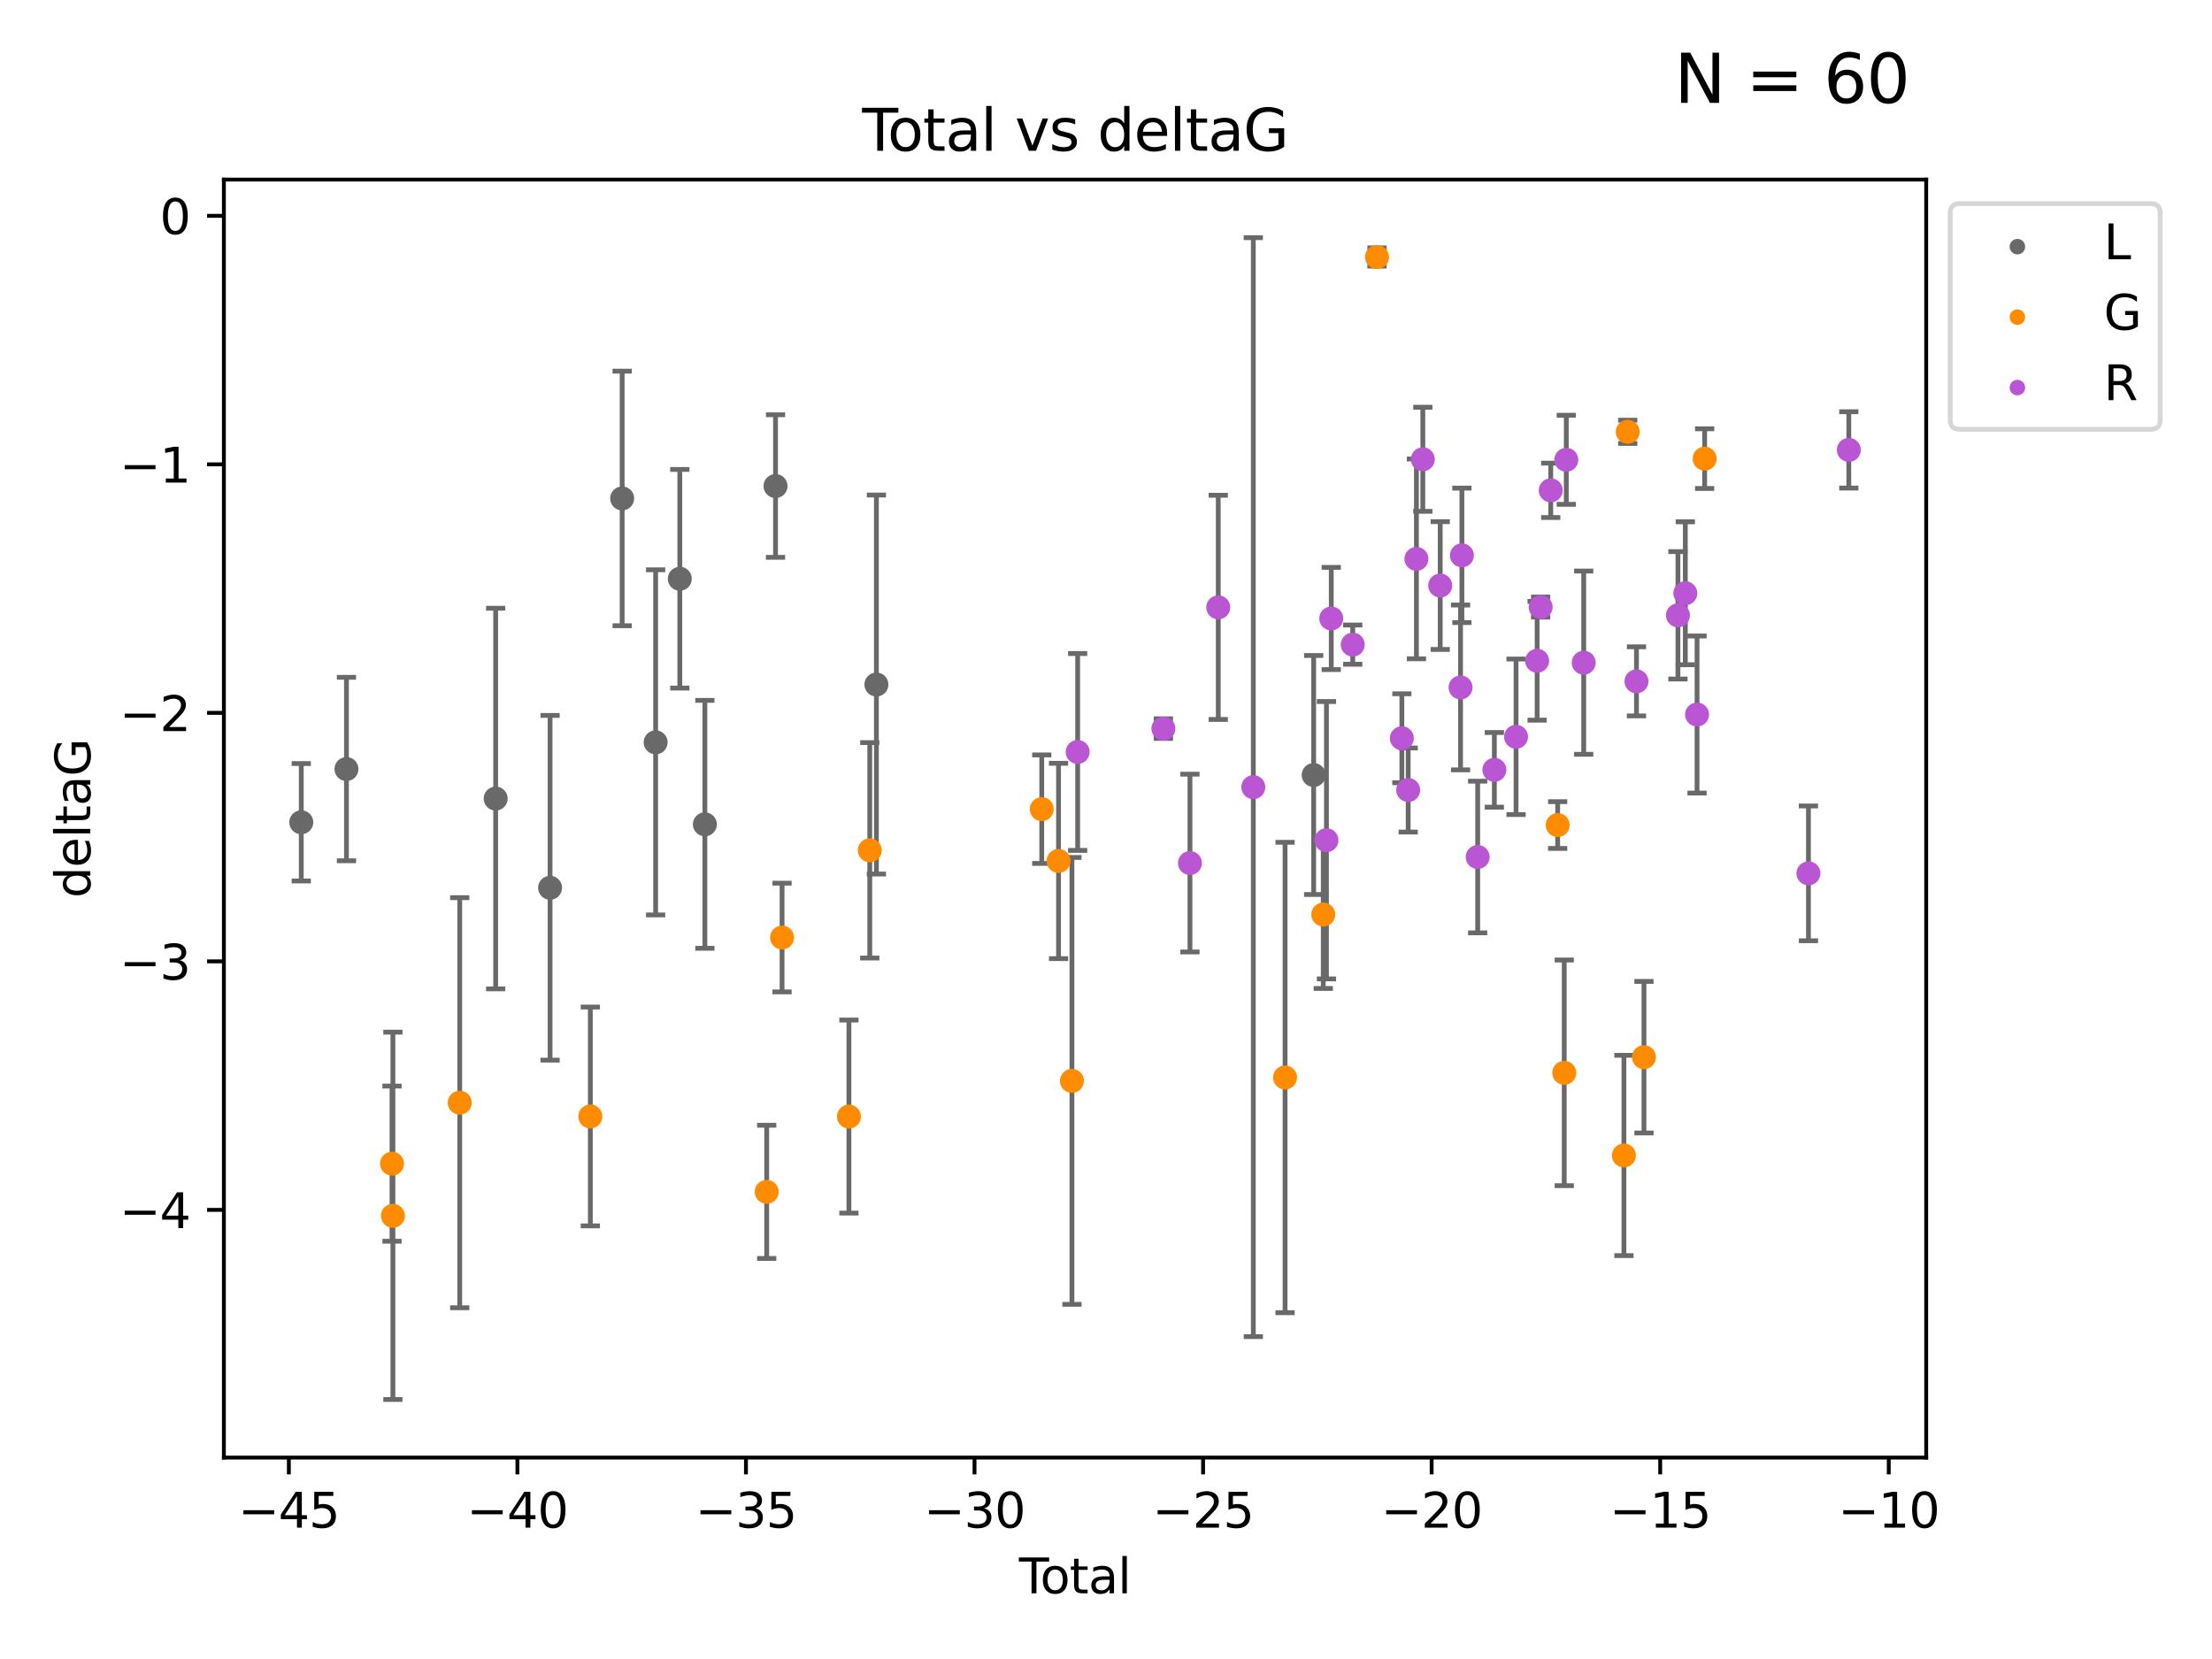 <?xml version="1.0" encoding="utf-8" standalone="no"?>
<!DOCTYPE svg PUBLIC "-//W3C//DTD SVG 1.1//EN"
  "http://www.w3.org/Graphics/SVG/1.1/DTD/svg11.dtd">
<svg xmlns:xlink="http://www.w3.org/1999/xlink" width="460.8pt" height="345.6pt" viewBox="0 0 460.8 345.6" xmlns="http://www.w3.org/2000/svg" version="1.1">
 <defs>
  <style type="text/css">*{stroke-linejoin: round; stroke-linecap: butt}</style>
 </defs>
 <g id="figure_1">
  <g id="patch_1">
   <path d="M 0 345.6 
L 460.8 345.6 
L 460.8 0 
L 0 0 
z
" style="fill: #ffffff"/>
  </g>
  <g id="axes_1">
   <g id="patch_2">
    <path d="M 46.64 303.64 
L 401.26 303.64 
L 401.26 37.411 
L 46.64 37.411 
z
" style="fill: #ffffff"/>
   </g>
   <g id="PathCollection_1">
    <defs>
     <path id="me8556e4051" d="M 0 1.118 
C 0.297 1.118 0.581 1 0.791 0.791 
C 1 0.581 1.118 0.297 1.118 0 
C 1.118 -0.297 1 -0.581 0.791 -0.791 
C 0.581 -1 0.297 -1.118 0 -1.118 
C -0.297 -1.118 -0.581 -1 -0.791 -0.791 
C -1 -0.581 -1.118 -0.297 -1.118 0 
C -1.118 0.297 -1 0.581 -0.791 0.791 
C -0.581 1 -0.297 1.118 0 1.118 
z
" style="stroke: #696969"/>
    </defs>
    <g clip-path="url(#pc52aadde20)">
     <use xlink:href="#me8556e4051" x="62.759" y="171.295" style="fill: #696969; stroke: #696969"/>
     <use xlink:href="#me8556e4051" x="72.174" y="160.206" style="fill: #696969; stroke: #696969"/>
     <use xlink:href="#me8556e4051" x="103.257" y="166.355" style="fill: #696969; stroke: #696969"/>
     <use xlink:href="#me8556e4051" x="114.592" y="184.942" style="fill: #696969; stroke: #696969"/>
     <use xlink:href="#me8556e4051" x="129.606" y="103.833" style="fill: #696969; stroke: #696969"/>
     <use xlink:href="#me8556e4051" x="136.582" y="154.643" style="fill: #696969; stroke: #696969"/>
     <use xlink:href="#me8556e4051" x="141.617" y="120.568" style="fill: #696969; stroke: #696969"/>
     <use xlink:href="#me8556e4051" x="146.838" y="171.721" style="fill: #696969; stroke: #696969"/>
     <use xlink:href="#me8556e4051" x="161.557" y="101.253" style="fill: #696969; stroke: #696969"/>
     <use xlink:href="#me8556e4051" x="182.57" y="142.601" style="fill: #696969; stroke: #696969"/>
     <use xlink:href="#me8556e4051" x="273.663" y="161.448" style="fill: #696969; stroke: #696969"/>
    </g>
   </g>
   <g id="PathCollection_2">
    <defs>
     <path id="m4eaf5a1615" d="M 0 1.118 
C 0.297 1.118 0.581 1 0.791 0.791 
C 1 0.581 1.118 0.297 1.118 0 
C 1.118 -0.297 1 -0.581 0.791 -0.791 
C 0.581 -1 0.297 -1.118 0 -1.118 
C -0.297 -1.118 -0.581 -1 -0.791 -0.791 
C -1 -0.581 -1.118 -0.297 -1.118 0 
C -1.118 0.297 -1 0.581 -0.791 0.791 
C -0.581 1 -0.297 1.118 0 1.118 
z
" style="stroke: #ff8c00"/>
    </defs>
    <g clip-path="url(#pc52aadde20)">
     <use xlink:href="#m4eaf5a1615" x="81.661" y="242.408" style="fill: #ff8c00; stroke: #ff8c00"/>
     <use xlink:href="#m4eaf5a1615" x="81.848" y="253.277" style="fill: #ff8c00; stroke: #ff8c00"/>
     <use xlink:href="#m4eaf5a1615" x="95.772" y="229.715" style="fill: #ff8c00; stroke: #ff8c00"/>
     <use xlink:href="#m4eaf5a1615" x="122.976" y="232.582" style="fill: #ff8c00; stroke: #ff8c00"/>
     <use xlink:href="#m4eaf5a1615" x="159.717" y="248.286" style="fill: #ff8c00; stroke: #ff8c00"/>
     <use xlink:href="#m4eaf5a1615" x="162.917" y="195.305" style="fill: #ff8c00; stroke: #ff8c00"/>
     <use xlink:href="#m4eaf5a1615" x="176.848" y="232.601" style="fill: #ff8c00; stroke: #ff8c00"/>
     <use xlink:href="#m4eaf5a1615" x="181.189" y="177.138" style="fill: #ff8c00; stroke: #ff8c00"/>
     <use xlink:href="#m4eaf5a1615" x="217.018" y="168.563" style="fill: #ff8c00; stroke: #ff8c00"/>
     <use xlink:href="#m4eaf5a1615" x="220.513" y="179.353" style="fill: #ff8c00; stroke: #ff8c00"/>
     <use xlink:href="#m4eaf5a1615" x="223.302" y="225.172" style="fill: #ff8c00; stroke: #ff8c00"/>
     <use xlink:href="#m4eaf5a1615" x="267.702" y="224.464" style="fill: #ff8c00; stroke: #ff8c00"/>
     <use xlink:href="#m4eaf5a1615" x="275.663" y="190.515" style="fill: #ff8c00; stroke: #ff8c00"/>
     <use xlink:href="#m4eaf5a1615" x="286.854" y="53.537" style="fill: #ff8c00; stroke: #ff8c00"/>
     <use xlink:href="#m4eaf5a1615" x="324.491" y="171.874" style="fill: #ff8c00; stroke: #ff8c00"/>
     <use xlink:href="#m4eaf5a1615" x="325.859" y="223.491" style="fill: #ff8c00; stroke: #ff8c00"/>
     <use xlink:href="#m4eaf5a1615" x="338.292" y="240.702" style="fill: #ff8c00; stroke: #ff8c00"/>
     <use xlink:href="#m4eaf5a1615" x="339.084" y="89.954" style="fill: #ff8c00; stroke: #ff8c00"/>
     <use xlink:href="#m4eaf5a1615" x="342.469" y="220.235" style="fill: #ff8c00; stroke: #ff8c00"/>
     <use xlink:href="#m4eaf5a1615" x="355.109" y="95.543" style="fill: #ff8c00; stroke: #ff8c00"/>
    </g>
   </g>
   <g id="PathCollection_3">
    <defs>
     <path id="m6c93ecf553" d="M 0 1.118 
C 0.297 1.118 0.581 1 0.791 0.791 
C 1 0.581 1.118 0.297 1.118 0 
C 1.118 -0.297 1 -0.581 0.791 -0.791 
C 0.581 -1 0.297 -1.118 0 -1.118 
C -0.297 -1.118 -0.581 -1 -0.791 -0.791 
C -1 -0.581 -1.118 -0.297 -1.118 0 
C -1.118 0.297 -1 0.581 -0.791 0.791 
C -0.581 1 -0.297 1.118 0 1.118 
z
" style="stroke: #ba55d3"/>
    </defs>
    <g clip-path="url(#pc52aadde20)">
     <use xlink:href="#m6c93ecf553" x="224.495" y="156.647" style="fill: #ba55d3; stroke: #ba55d3"/>
     <use xlink:href="#m6c93ecf553" x="242.355" y="151.776" style="fill: #ba55d3; stroke: #ba55d3"/>
     <use xlink:href="#m6c93ecf553" x="247.887" y="179.791" style="fill: #ba55d3; stroke: #ba55d3"/>
     <use xlink:href="#m6c93ecf553" x="253.784" y="126.523" style="fill: #ba55d3; stroke: #ba55d3"/>
     <use xlink:href="#m6c93ecf553" x="261.089" y="163.978" style="fill: #ba55d3; stroke: #ba55d3"/>
     <use xlink:href="#m6c93ecf553" x="276.323" y="175.031" style="fill: #ba55d3; stroke: #ba55d3"/>
     <use xlink:href="#m6c93ecf553" x="277.325" y="128.839" style="fill: #ba55d3; stroke: #ba55d3"/>
     <use xlink:href="#m6c93ecf553" x="281.802" y="134.289" style="fill: #ba55d3; stroke: #ba55d3"/>
     <use xlink:href="#m6c93ecf553" x="292.033" y="153.79" style="fill: #ba55d3; stroke: #ba55d3"/>
     <use xlink:href="#m6c93ecf553" x="293.35" y="164.573" style="fill: #ba55d3; stroke: #ba55d3"/>
     <use xlink:href="#m6c93ecf553" x="295.066" y="116.425" style="fill: #ba55d3; stroke: #ba55d3"/>
     <use xlink:href="#m6c93ecf553" x="296.4" y="95.678" style="fill: #ba55d3; stroke: #ba55d3"/>
     <use xlink:href="#m6c93ecf553" x="300.025" y="121.982" style="fill: #ba55d3; stroke: #ba55d3"/>
     <use xlink:href="#m6c93ecf553" x="304.261" y="143.206" style="fill: #ba55d3; stroke: #ba55d3"/>
     <use xlink:href="#m6c93ecf553" x="304.541" y="115.69" style="fill: #ba55d3; stroke: #ba55d3"/>
     <use xlink:href="#m6c93ecf553" x="307.827" y="178.529" style="fill: #ba55d3; stroke: #ba55d3"/>
     <use xlink:href="#m6c93ecf553" x="311.304" y="160.374" style="fill: #ba55d3; stroke: #ba55d3"/>
     <use xlink:href="#m6c93ecf553" x="315.821" y="153.488" style="fill: #ba55d3; stroke: #ba55d3"/>
     <use xlink:href="#m6c93ecf553" x="320.211" y="137.652" style="fill: #ba55d3; stroke: #ba55d3"/>
     <use xlink:href="#m6c93ecf553" x="320.945" y="126.465" style="fill: #ba55d3; stroke: #ba55d3"/>
     <use xlink:href="#m6c93ecf553" x="323.048" y="102.146" style="fill: #ba55d3; stroke: #ba55d3"/>
     <use xlink:href="#m6c93ecf553" x="326.284" y="95.785" style="fill: #ba55d3; stroke: #ba55d3"/>
     <use xlink:href="#m6c93ecf553" x="329.916" y="138.048" style="fill: #ba55d3; stroke: #ba55d3"/>
     <use xlink:href="#m6c93ecf553" x="340.908" y="141.938" style="fill: #ba55d3; stroke: #ba55d3"/>
     <use xlink:href="#m6c93ecf553" x="349.544" y="128.184" style="fill: #ba55d3; stroke: #ba55d3"/>
     <use xlink:href="#m6c93ecf553" x="351.084" y="123.585" style="fill: #ba55d3; stroke: #ba55d3"/>
     <use xlink:href="#m6c93ecf553" x="353.525" y="148.851" style="fill: #ba55d3; stroke: #ba55d3"/>
     <use xlink:href="#m6c93ecf553" x="376.732" y="181.934" style="fill: #ba55d3; stroke: #ba55d3"/>
     <use xlink:href="#m6c93ecf553" x="385.141" y="93.721" style="fill: #ba55d3; stroke: #ba55d3"/>
    </g>
   </g>
   <g id="matplotlib.axis_1">
    <g id="xtick_1">
     <g id="line2d_1">
      <defs>
       <path id="m4a6ff10d5a" d="M 0 0 
L 0 3.5 
" style="stroke: #000000; stroke-width: 0.8"/>
      </defs>
      <g>
       <use xlink:href="#m4a6ff10d5a" x="60.171" y="303.64" style="stroke: #000000; stroke-width: 0.8"/>
      </g>
     </g>
     <g id="text_1">
      <!-- −45 -->
      <g transform="translate(49.619 318.238)scale(0.1 -0.1)">
       <defs>
        <path id="DejaVuSans-2212" d="M 678 2272 
L 4684 2272 
L 4684 1741 
L 678 1741 
L 678 2272 
z
" transform="scale(0.016)"/>
        <path id="DejaVuSans-34" d="M 2419 4116 
L 825 1625 
L 2419 1625 
L 2419 4116 
z
M 2253 4666 
L 3047 4666 
L 3047 1625 
L 3713 1625 
L 3713 1100 
L 3047 1100 
L 3047 0 
L 2419 0 
L 2419 1100 
L 313 1100 
L 313 1709 
L 2253 4666 
z
" transform="scale(0.016)"/>
        <path id="DejaVuSans-35" d="M 691 4666 
L 3169 4666 
L 3169 4134 
L 1269 4134 
L 1269 2991 
Q 1406 3038 1543 3061 
Q 1681 3084 1819 3084 
Q 2600 3084 3056 2656 
Q 3513 2228 3513 1497 
Q 3513 744 3044 326 
Q 2575 -91 1722 -91 
Q 1428 -91 1123 -41 
Q 819 9 494 109 
L 494 744 
Q 775 591 1075 516 
Q 1375 441 1709 441 
Q 2250 441 2565 725 
Q 2881 1009 2881 1497 
Q 2881 1984 2565 2268 
Q 2250 2553 1709 2553 
Q 1456 2553 1204 2497 
Q 953 2441 691 2322 
L 691 4666 
z
" transform="scale(0.016)"/>
       </defs>
       <use xlink:href="#DejaVuSans-2212"/>
       <use xlink:href="#DejaVuSans-34" x="83.789"/>
       <use xlink:href="#DejaVuSans-35" x="147.412"/>
      </g>
     </g>
    </g>
    <g id="xtick_2">
     <g id="line2d_2">
      <g>
       <use xlink:href="#m4a6ff10d5a" x="107.784" y="303.64" style="stroke: #000000; stroke-width: 0.8"/>
      </g>
     </g>
     <g id="text_2">
      <!-- −40 -->
      <g transform="translate(97.231 318.238)scale(0.1 -0.1)">
       <defs>
        <path id="DejaVuSans-30" d="M 2034 4250 
Q 1547 4250 1301 3770 
Q 1056 3291 1056 2328 
Q 1056 1369 1301 889 
Q 1547 409 2034 409 
Q 2525 409 2770 889 
Q 3016 1369 3016 2328 
Q 3016 3291 2770 3770 
Q 2525 4250 2034 4250 
z
M 2034 4750 
Q 2819 4750 3233 4129 
Q 3647 3509 3647 2328 
Q 3647 1150 3233 529 
Q 2819 -91 2034 -91 
Q 1250 -91 836 529 
Q 422 1150 422 2328 
Q 422 3509 836 4129 
Q 1250 4750 2034 4750 
z
" transform="scale(0.016)"/>
       </defs>
       <use xlink:href="#DejaVuSans-2212"/>
       <use xlink:href="#DejaVuSans-34" x="83.789"/>
       <use xlink:href="#DejaVuSans-30" x="147.412"/>
      </g>
     </g>
    </g>
    <g id="xtick_3">
     <g id="line2d_3">
      <g>
       <use xlink:href="#m4a6ff10d5a" x="155.397" y="303.64" style="stroke: #000000; stroke-width: 0.8"/>
      </g>
     </g>
     <g id="text_3">
      <!-- −35 -->
      <g transform="translate(144.844 318.238)scale(0.1 -0.1)">
       <defs>
        <path id="DejaVuSans-33" d="M 2597 2516 
Q 3050 2419 3304 2112 
Q 3559 1806 3559 1356 
Q 3559 666 3084 287 
Q 2609 -91 1734 -91 
Q 1441 -91 1130 -33 
Q 819 25 488 141 
L 488 750 
Q 750 597 1062 519 
Q 1375 441 1716 441 
Q 2309 441 2620 675 
Q 2931 909 2931 1356 
Q 2931 1769 2642 2001 
Q 2353 2234 1838 2234 
L 1294 2234 
L 1294 2753 
L 1863 2753 
Q 2328 2753 2575 2939 
Q 2822 3125 2822 3475 
Q 2822 3834 2567 4026 
Q 2313 4219 1838 4219 
Q 1578 4219 1281 4162 
Q 984 4106 628 3988 
L 628 4550 
Q 988 4650 1302 4700 
Q 1616 4750 1894 4750 
Q 2613 4750 3031 4423 
Q 3450 4097 3450 3541 
Q 3450 3153 3228 2886 
Q 3006 2619 2597 2516 
z
" transform="scale(0.016)"/>
       </defs>
       <use xlink:href="#DejaVuSans-2212"/>
       <use xlink:href="#DejaVuSans-33" x="83.789"/>
       <use xlink:href="#DejaVuSans-35" x="147.412"/>
      </g>
     </g>
    </g>
    <g id="xtick_4">
     <g id="line2d_4">
      <g>
       <use xlink:href="#m4a6ff10d5a" x="203.01" y="303.64" style="stroke: #000000; stroke-width: 0.8"/>
      </g>
     </g>
     <g id="text_4">
      <!-- −30 -->
      <g transform="translate(192.457 318.238)scale(0.1 -0.1)">
       <use xlink:href="#DejaVuSans-2212"/>
       <use xlink:href="#DejaVuSans-33" x="83.789"/>
       <use xlink:href="#DejaVuSans-30" x="147.412"/>
      </g>
     </g>
    </g>
    <g id="xtick_5">
     <g id="line2d_5">
      <g>
       <use xlink:href="#m4a6ff10d5a" x="250.623" y="303.64" style="stroke: #000000; stroke-width: 0.8"/>
      </g>
     </g>
     <g id="text_5">
      <!-- −25 -->
      <g transform="translate(240.07 318.238)scale(0.1 -0.1)">
       <defs>
        <path id="DejaVuSans-32" d="M 1228 531 
L 3431 531 
L 3431 0 
L 469 0 
L 469 531 
Q 828 903 1448 1529 
Q 2069 2156 2228 2338 
Q 2531 2678 2651 2914 
Q 2772 3150 2772 3378 
Q 2772 3750 2511 3984 
Q 2250 4219 1831 4219 
Q 1534 4219 1204 4116 
Q 875 4013 500 3803 
L 500 4441 
Q 881 4594 1212 4672 
Q 1544 4750 1819 4750 
Q 2544 4750 2975 4387 
Q 3406 4025 3406 3419 
Q 3406 3131 3298 2873 
Q 3191 2616 2906 2266 
Q 2828 2175 2409 1742 
Q 1991 1309 1228 531 
z
" transform="scale(0.016)"/>
       </defs>
       <use xlink:href="#DejaVuSans-2212"/>
       <use xlink:href="#DejaVuSans-32" x="83.789"/>
       <use xlink:href="#DejaVuSans-35" x="147.412"/>
      </g>
     </g>
    </g>
    <g id="xtick_6">
     <g id="line2d_6">
      <g>
       <use xlink:href="#m4a6ff10d5a" x="298.236" y="303.64" style="stroke: #000000; stroke-width: 0.8"/>
      </g>
     </g>
     <g id="text_6">
      <!-- −20 -->
      <g transform="translate(287.683 318.238)scale(0.1 -0.1)">
       <use xlink:href="#DejaVuSans-2212"/>
       <use xlink:href="#DejaVuSans-32" x="83.789"/>
       <use xlink:href="#DejaVuSans-30" x="147.412"/>
      </g>
     </g>
    </g>
    <g id="xtick_7">
     <g id="line2d_7">
      <g>
       <use xlink:href="#m4a6ff10d5a" x="345.849" y="303.64" style="stroke: #000000; stroke-width: 0.8"/>
      </g>
     </g>
     <g id="text_7">
      <!-- −15 -->
      <g transform="translate(335.296 318.238)scale(0.1 -0.1)">
       <defs>
        <path id="DejaVuSans-31" d="M 794 531 
L 1825 531 
L 1825 4091 
L 703 3866 
L 703 4441 
L 1819 4666 
L 2450 4666 
L 2450 531 
L 3481 531 
L 3481 0 
L 794 0 
L 794 531 
z
" transform="scale(0.016)"/>
       </defs>
       <use xlink:href="#DejaVuSans-2212"/>
       <use xlink:href="#DejaVuSans-31" x="83.789"/>
       <use xlink:href="#DejaVuSans-35" x="147.412"/>
      </g>
     </g>
    </g>
    <g id="xtick_8">
     <g id="line2d_8">
      <g>
       <use xlink:href="#m4a6ff10d5a" x="393.462" y="303.64" style="stroke: #000000; stroke-width: 0.8"/>
      </g>
     </g>
     <g id="text_8">
      <!-- −10 -->
      <g transform="translate(382.909 318.238)scale(0.1 -0.1)">
       <use xlink:href="#DejaVuSans-2212"/>
       <use xlink:href="#DejaVuSans-31" x="83.789"/>
       <use xlink:href="#DejaVuSans-30" x="147.412"/>
      </g>
     </g>
    </g>
    <g id="text_9">
     <!-- Total -->
     <g transform="translate(212.273 331.917)scale(0.1 -0.1)">
      <defs>
       <path id="DejaVuSans-54" d="M -19 4666 
L 3928 4666 
L 3928 4134 
L 2272 4134 
L 2272 0 
L 1638 0 
L 1638 4134 
L -19 4134 
L -19 4666 
z
" transform="scale(0.016)"/>
       <path id="DejaVuSans-6f" d="M 1959 3097 
Q 1497 3097 1228 2736 
Q 959 2375 959 1747 
Q 959 1119 1226 758 
Q 1494 397 1959 397 
Q 2419 397 2687 759 
Q 2956 1122 2956 1747 
Q 2956 2369 2687 2733 
Q 2419 3097 1959 3097 
z
M 1959 3584 
Q 2709 3584 3137 3096 
Q 3566 2609 3566 1747 
Q 3566 888 3137 398 
Q 2709 -91 1959 -91 
Q 1206 -91 779 398 
Q 353 888 353 1747 
Q 353 2609 779 3096 
Q 1206 3584 1959 3584 
z
" transform="scale(0.016)"/>
       <path id="DejaVuSans-74" d="M 1172 4494 
L 1172 3500 
L 2356 3500 
L 2356 3053 
L 1172 3053 
L 1172 1153 
Q 1172 725 1289 603 
Q 1406 481 1766 481 
L 2356 481 
L 2356 0 
L 1766 0 
Q 1100 0 847 248 
Q 594 497 594 1153 
L 594 3053 
L 172 3053 
L 172 3500 
L 594 3500 
L 594 4494 
L 1172 4494 
z
" transform="scale(0.016)"/>
       <path id="DejaVuSans-61" d="M 2194 1759 
Q 1497 1759 1228 1600 
Q 959 1441 959 1056 
Q 959 750 1161 570 
Q 1363 391 1709 391 
Q 2188 391 2477 730 
Q 2766 1069 2766 1631 
L 2766 1759 
L 2194 1759 
z
M 3341 1997 
L 3341 0 
L 2766 0 
L 2766 531 
Q 2569 213 2275 61 
Q 1981 -91 1556 -91 
Q 1019 -91 701 211 
Q 384 513 384 1019 
Q 384 1609 779 1909 
Q 1175 2209 1959 2209 
L 2766 2209 
L 2766 2266 
Q 2766 2663 2505 2880 
Q 2244 3097 1772 3097 
Q 1472 3097 1187 3025 
Q 903 2953 641 2809 
L 641 3341 
Q 956 3463 1253 3523 
Q 1550 3584 1831 3584 
Q 2591 3584 2966 3190 
Q 3341 2797 3341 1997 
z
" transform="scale(0.016)"/>
       <path id="DejaVuSans-6c" d="M 603 4863 
L 1178 4863 
L 1178 0 
L 603 0 
L 603 4863 
z
" transform="scale(0.016)"/>
      </defs>
      <use xlink:href="#DejaVuSans-54"/>
      <use xlink:href="#DejaVuSans-6f" x="44.084"/>
      <use xlink:href="#DejaVuSans-74" x="105.266"/>
      <use xlink:href="#DejaVuSans-61" x="144.475"/>
      <use xlink:href="#DejaVuSans-6c" x="205.754"/>
     </g>
    </g>
   </g>
   <g id="matplotlib.axis_2">
    <g id="ytick_1">
     <g id="line2d_9">
      <defs>
       <path id="mb0edaf8359" d="M 0 0 
L -3.5 0 
" style="stroke: #000000; stroke-width: 0.8"/>
      </defs>
      <g>
       <use xlink:href="#mb0edaf8359" x="46.64" y="252.039" style="stroke: #000000; stroke-width: 0.8"/>
      </g>
     </g>
     <g id="text_10">
      <!-- −4 -->
      <g transform="translate(24.898 255.839)scale(0.1 -0.1)">
       <use xlink:href="#DejaVuSans-2212"/>
       <use xlink:href="#DejaVuSans-34" x="83.789"/>
      </g>
     </g>
    </g>
    <g id="ytick_2">
     <g id="line2d_10">
      <g>
       <use xlink:href="#mb0edaf8359" x="46.64" y="200.27" style="stroke: #000000; stroke-width: 0.8"/>
      </g>
     </g>
     <g id="text_11">
      <!-- −3 -->
      <g transform="translate(24.898 204.069)scale(0.1 -0.1)">
       <use xlink:href="#DejaVuSans-2212"/>
       <use xlink:href="#DejaVuSans-33" x="83.789"/>
      </g>
     </g>
    </g>
    <g id="ytick_3">
     <g id="line2d_11">
      <g>
       <use xlink:href="#mb0edaf8359" x="46.64" y="148.501" style="stroke: #000000; stroke-width: 0.8"/>
      </g>
     </g>
     <g id="text_12">
      <!-- −2 -->
      <g transform="translate(24.898 152.3)scale(0.1 -0.1)">
       <use xlink:href="#DejaVuSans-2212"/>
       <use xlink:href="#DejaVuSans-32" x="83.789"/>
      </g>
     </g>
    </g>
    <g id="ytick_4">
     <g id="line2d_12">
      <g>
       <use xlink:href="#mb0edaf8359" x="46.64" y="96.732" style="stroke: #000000; stroke-width: 0.8"/>
      </g>
     </g>
     <g id="text_13">
      <!-- −1 -->
      <g transform="translate(24.898 100.531)scale(0.1 -0.1)">
       <use xlink:href="#DejaVuSans-2212"/>
       <use xlink:href="#DejaVuSans-31" x="83.789"/>
      </g>
     </g>
    </g>
    <g id="ytick_5">
     <g id="line2d_13">
      <g>
       <use xlink:href="#mb0edaf8359" x="46.64" y="44.962" style="stroke: #000000; stroke-width: 0.8"/>
      </g>
     </g>
     <g id="text_14">
      <!-- 0 -->
      <g transform="translate(33.278 48.762)scale(0.1 -0.1)">
       <use xlink:href="#DejaVuSans-30"/>
      </g>
     </g>
    </g>
    <g id="text_15">
     <!-- deltaG -->
     <g transform="translate(18.818 187.064)rotate(-90)scale(0.1 -0.1)">
      <defs>
       <path id="DejaVuSans-64" d="M 2906 2969 
L 2906 4863 
L 3481 4863 
L 3481 0 
L 2906 0 
L 2906 525 
Q 2725 213 2448 61 
Q 2172 -91 1784 -91 
Q 1150 -91 751 415 
Q 353 922 353 1747 
Q 353 2572 751 3078 
Q 1150 3584 1784 3584 
Q 2172 3584 2448 3432 
Q 2725 3281 2906 2969 
z
M 947 1747 
Q 947 1113 1208 752 
Q 1469 391 1925 391 
Q 2381 391 2643 752 
Q 2906 1113 2906 1747 
Q 2906 2381 2643 2742 
Q 2381 3103 1925 3103 
Q 1469 3103 1208 2742 
Q 947 2381 947 1747 
z
" transform="scale(0.016)"/>
       <path id="DejaVuSans-65" d="M 3597 1894 
L 3597 1613 
L 953 1613 
Q 991 1019 1311 708 
Q 1631 397 2203 397 
Q 2534 397 2845 478 
Q 3156 559 3463 722 
L 3463 178 
Q 3153 47 2828 -22 
Q 2503 -91 2169 -91 
Q 1331 -91 842 396 
Q 353 884 353 1716 
Q 353 2575 817 3079 
Q 1281 3584 2069 3584 
Q 2775 3584 3186 3129 
Q 3597 2675 3597 1894 
z
M 3022 2063 
Q 3016 2534 2758 2815 
Q 2500 3097 2075 3097 
Q 1594 3097 1305 2825 
Q 1016 2553 972 2059 
L 3022 2063 
z
" transform="scale(0.016)"/>
       <path id="DejaVuSans-47" d="M 3809 666 
L 3809 1919 
L 2778 1919 
L 2778 2438 
L 4434 2438 
L 4434 434 
Q 4069 175 3628 42 
Q 3188 -91 2688 -91 
Q 1594 -91 976 548 
Q 359 1188 359 2328 
Q 359 3472 976 4111 
Q 1594 4750 2688 4750 
Q 3144 4750 3555 4637 
Q 3966 4525 4313 4306 
L 4313 3634 
Q 3963 3931 3569 4081 
Q 3175 4231 2741 4231 
Q 1884 4231 1454 3753 
Q 1025 3275 1025 2328 
Q 1025 1384 1454 906 
Q 1884 428 2741 428 
Q 3075 428 3337 486 
Q 3600 544 3809 666 
z
" transform="scale(0.016)"/>
      </defs>
      <use xlink:href="#DejaVuSans-64"/>
      <use xlink:href="#DejaVuSans-65" x="63.477"/>
      <use xlink:href="#DejaVuSans-6c" x="125"/>
      <use xlink:href="#DejaVuSans-74" x="152.783"/>
      <use xlink:href="#DejaVuSans-61" x="191.992"/>
      <use xlink:href="#DejaVuSans-47" x="253.271"/>
     </g>
    </g>
   </g>
   <g id="LineCollection_1">
    <path d="M 62.759 183.524 
L 62.759 159.065 
" clip-path="url(#pc52aadde20)" style="fill: none; stroke: #696969"/>
    <path d="M 72.174 179.315 
L 72.174 141.098 
" clip-path="url(#pc52aadde20)" style="fill: none; stroke: #696969"/>
    <path d="M 103.257 206.006 
L 103.257 126.704 
" clip-path="url(#pc52aadde20)" style="fill: none; stroke: #696969"/>
    <path d="M 114.592 220.845 
L 114.592 149.038 
" clip-path="url(#pc52aadde20)" style="fill: none; stroke: #696969"/>
    <path d="M 129.606 130.35 
L 129.606 77.316 
" clip-path="url(#pc52aadde20)" style="fill: none; stroke: #696969"/>
    <path d="M 136.582 190.591 
L 136.582 118.695 
" clip-path="url(#pc52aadde20)" style="fill: none; stroke: #696969"/>
    <path d="M 141.617 143.338 
L 141.617 97.797 
" clip-path="url(#pc52aadde20)" style="fill: none; stroke: #696969"/>
    <path d="M 146.838 197.544 
L 146.838 145.898 
" clip-path="url(#pc52aadde20)" style="fill: none; stroke: #696969"/>
    <path d="M 161.557 116.1 
L 161.557 86.406 
" clip-path="url(#pc52aadde20)" style="fill: none; stroke: #696969"/>
    <path d="M 182.57 182.081 
L 182.57 103.122 
" clip-path="url(#pc52aadde20)" style="fill: none; stroke: #696969"/>
    <path d="M 273.663 186.343 
L 273.663 136.554 
" clip-path="url(#pc52aadde20)" style="fill: none; stroke: #696969"/>
   </g>
   <g id="line2d_14">
    <defs>
     <path id="m44c6731bed" d="M 2 0 
L -2 -0 
" style="stroke: #696969"/>
    </defs>
    <g clip-path="url(#pc52aadde20)">
     <use xlink:href="#m44c6731bed" x="62.759" y="183.524" style="fill: #696969; stroke: #696969"/>
     <use xlink:href="#m44c6731bed" x="72.174" y="179.315" style="fill: #696969; stroke: #696969"/>
     <use xlink:href="#m44c6731bed" x="103.257" y="206.006" style="fill: #696969; stroke: #696969"/>
     <use xlink:href="#m44c6731bed" x="114.592" y="220.845" style="fill: #696969; stroke: #696969"/>
     <use xlink:href="#m44c6731bed" x="129.606" y="130.35" style="fill: #696969; stroke: #696969"/>
     <use xlink:href="#m44c6731bed" x="136.582" y="190.591" style="fill: #696969; stroke: #696969"/>
     <use xlink:href="#m44c6731bed" x="141.617" y="143.338" style="fill: #696969; stroke: #696969"/>
     <use xlink:href="#m44c6731bed" x="146.838" y="197.544" style="fill: #696969; stroke: #696969"/>
     <use xlink:href="#m44c6731bed" x="161.557" y="116.1" style="fill: #696969; stroke: #696969"/>
     <use xlink:href="#m44c6731bed" x="182.57" y="182.081" style="fill: #696969; stroke: #696969"/>
     <use xlink:href="#m44c6731bed" x="273.663" y="186.343" style="fill: #696969; stroke: #696969"/>
    </g>
   </g>
   <g id="line2d_15">
    <g clip-path="url(#pc52aadde20)">
     <use xlink:href="#m44c6731bed" x="62.759" y="159.065" style="fill: #696969; stroke: #696969"/>
     <use xlink:href="#m44c6731bed" x="72.174" y="141.098" style="fill: #696969; stroke: #696969"/>
     <use xlink:href="#m44c6731bed" x="103.257" y="126.704" style="fill: #696969; stroke: #696969"/>
     <use xlink:href="#m44c6731bed" x="114.592" y="149.038" style="fill: #696969; stroke: #696969"/>
     <use xlink:href="#m44c6731bed" x="129.606" y="77.316" style="fill: #696969; stroke: #696969"/>
     <use xlink:href="#m44c6731bed" x="136.582" y="118.695" style="fill: #696969; stroke: #696969"/>
     <use xlink:href="#m44c6731bed" x="141.617" y="97.797" style="fill: #696969; stroke: #696969"/>
     <use xlink:href="#m44c6731bed" x="146.838" y="145.898" style="fill: #696969; stroke: #696969"/>
     <use xlink:href="#m44c6731bed" x="161.557" y="86.406" style="fill: #696969; stroke: #696969"/>
     <use xlink:href="#m44c6731bed" x="182.57" y="103.122" style="fill: #696969; stroke: #696969"/>
     <use xlink:href="#m44c6731bed" x="273.663" y="136.554" style="fill: #696969; stroke: #696969"/>
    </g>
   </g>
   <g id="LineCollection_2">
    <path d="M 81.661 258.571 
L 81.661 226.245 
" clip-path="url(#pc52aadde20)" style="fill: none; stroke: #696969"/>
    <path d="M 81.848 291.539 
L 81.848 215.016 
" clip-path="url(#pc52aadde20)" style="fill: none; stroke: #696969"/>
    <path d="M 95.772 272.433 
L 95.772 186.997 
" clip-path="url(#pc52aadde20)" style="fill: none; stroke: #696969"/>
    <path d="M 122.976 255.374 
L 122.976 209.79 
" clip-path="url(#pc52aadde20)" style="fill: none; stroke: #696969"/>
    <path d="M 159.717 262.16 
L 159.717 234.411 
" clip-path="url(#pc52aadde20)" style="fill: none; stroke: #696969"/>
    <path d="M 162.917 206.628 
L 162.917 183.982 
" clip-path="url(#pc52aadde20)" style="fill: none; stroke: #696969"/>
    <path d="M 176.848 252.705 
L 176.848 212.497 
" clip-path="url(#pc52aadde20)" style="fill: none; stroke: #696969"/>
    <path d="M 181.189 199.574 
L 181.189 154.702 
" clip-path="url(#pc52aadde20)" style="fill: none; stroke: #696969"/>
    <path d="M 217.018 179.865 
L 217.018 157.261 
" clip-path="url(#pc52aadde20)" style="fill: none; stroke: #696969"/>
    <path d="M 220.513 199.698 
L 220.513 159.008 
" clip-path="url(#pc52aadde20)" style="fill: none; stroke: #696969"/>
    <path d="M 223.302 271.717 
L 223.302 178.627 
" clip-path="url(#pc52aadde20)" style="fill: none; stroke: #696969"/>
    <path d="M 267.702 273.459 
L 267.702 175.47 
" clip-path="url(#pc52aadde20)" style="fill: none; stroke: #696969"/>
    <path d="M 275.663 205.919 
L 275.663 175.11 
" clip-path="url(#pc52aadde20)" style="fill: none; stroke: #696969"/>
    <path d="M 286.854 55.429 
L 286.854 51.644 
" clip-path="url(#pc52aadde20)" style="fill: none; stroke: #696969"/>
    <path d="M 324.491 176.746 
L 324.491 167.002 
" clip-path="url(#pc52aadde20)" style="fill: none; stroke: #696969"/>
    <path d="M 325.859 246.995 
L 325.859 199.988 
" clip-path="url(#pc52aadde20)" style="fill: none; stroke: #696969"/>
    <path d="M 338.292 261.565 
L 338.292 219.838 
" clip-path="url(#pc52aadde20)" style="fill: none; stroke: #696969"/>
    <path d="M 339.084 92.372 
L 339.084 87.537 
" clip-path="url(#pc52aadde20)" style="fill: none; stroke: #696969"/>
    <path d="M 342.469 236.023 
L 342.469 204.447 
" clip-path="url(#pc52aadde20)" style="fill: none; stroke: #696969"/>
    <path d="M 355.109 101.758 
L 355.109 89.327 
" clip-path="url(#pc52aadde20)" style="fill: none; stroke: #696969"/>
   </g>
   <g id="line2d_16">
    <g clip-path="url(#pc52aadde20)">
     <use xlink:href="#m44c6731bed" x="81.661" y="258.571" style="fill: #696969; stroke: #696969"/>
     <use xlink:href="#m44c6731bed" x="81.848" y="291.539" style="fill: #696969; stroke: #696969"/>
     <use xlink:href="#m44c6731bed" x="95.772" y="272.433" style="fill: #696969; stroke: #696969"/>
     <use xlink:href="#m44c6731bed" x="122.976" y="255.374" style="fill: #696969; stroke: #696969"/>
     <use xlink:href="#m44c6731bed" x="159.717" y="262.16" style="fill: #696969; stroke: #696969"/>
     <use xlink:href="#m44c6731bed" x="162.917" y="206.628" style="fill: #696969; stroke: #696969"/>
     <use xlink:href="#m44c6731bed" x="176.848" y="252.705" style="fill: #696969; stroke: #696969"/>
     <use xlink:href="#m44c6731bed" x="181.189" y="199.574" style="fill: #696969; stroke: #696969"/>
     <use xlink:href="#m44c6731bed" x="217.018" y="179.865" style="fill: #696969; stroke: #696969"/>
     <use xlink:href="#m44c6731bed" x="220.513" y="199.698" style="fill: #696969; stroke: #696969"/>
     <use xlink:href="#m44c6731bed" x="223.302" y="271.717" style="fill: #696969; stroke: #696969"/>
     <use xlink:href="#m44c6731bed" x="267.702" y="273.459" style="fill: #696969; stroke: #696969"/>
     <use xlink:href="#m44c6731bed" x="275.663" y="205.919" style="fill: #696969; stroke: #696969"/>
     <use xlink:href="#m44c6731bed" x="286.854" y="55.429" style="fill: #696969; stroke: #696969"/>
     <use xlink:href="#m44c6731bed" x="324.491" y="176.746" style="fill: #696969; stroke: #696969"/>
     <use xlink:href="#m44c6731bed" x="325.859" y="246.995" style="fill: #696969; stroke: #696969"/>
     <use xlink:href="#m44c6731bed" x="338.292" y="261.565" style="fill: #696969; stroke: #696969"/>
     <use xlink:href="#m44c6731bed" x="339.084" y="92.372" style="fill: #696969; stroke: #696969"/>
     <use xlink:href="#m44c6731bed" x="342.469" y="236.023" style="fill: #696969; stroke: #696969"/>
     <use xlink:href="#m44c6731bed" x="355.109" y="101.758" style="fill: #696969; stroke: #696969"/>
    </g>
   </g>
   <g id="line2d_17">
    <g clip-path="url(#pc52aadde20)">
     <use xlink:href="#m44c6731bed" x="81.661" y="226.245" style="fill: #696969; stroke: #696969"/>
     <use xlink:href="#m44c6731bed" x="81.848" y="215.016" style="fill: #696969; stroke: #696969"/>
     <use xlink:href="#m44c6731bed" x="95.772" y="186.997" style="fill: #696969; stroke: #696969"/>
     <use xlink:href="#m44c6731bed" x="122.976" y="209.79" style="fill: #696969; stroke: #696969"/>
     <use xlink:href="#m44c6731bed" x="159.717" y="234.411" style="fill: #696969; stroke: #696969"/>
     <use xlink:href="#m44c6731bed" x="162.917" y="183.982" style="fill: #696969; stroke: #696969"/>
     <use xlink:href="#m44c6731bed" x="176.848" y="212.497" style="fill: #696969; stroke: #696969"/>
     <use xlink:href="#m44c6731bed" x="181.189" y="154.702" style="fill: #696969; stroke: #696969"/>
     <use xlink:href="#m44c6731bed" x="217.018" y="157.261" style="fill: #696969; stroke: #696969"/>
     <use xlink:href="#m44c6731bed" x="220.513" y="159.008" style="fill: #696969; stroke: #696969"/>
     <use xlink:href="#m44c6731bed" x="223.302" y="178.627" style="fill: #696969; stroke: #696969"/>
     <use xlink:href="#m44c6731bed" x="267.702" y="175.47" style="fill: #696969; stroke: #696969"/>
     <use xlink:href="#m44c6731bed" x="275.663" y="175.11" style="fill: #696969; stroke: #696969"/>
     <use xlink:href="#m44c6731bed" x="286.854" y="51.644" style="fill: #696969; stroke: #696969"/>
     <use xlink:href="#m44c6731bed" x="324.491" y="167.002" style="fill: #696969; stroke: #696969"/>
     <use xlink:href="#m44c6731bed" x="325.859" y="199.988" style="fill: #696969; stroke: #696969"/>
     <use xlink:href="#m44c6731bed" x="338.292" y="219.838" style="fill: #696969; stroke: #696969"/>
     <use xlink:href="#m44c6731bed" x="339.084" y="87.537" style="fill: #696969; stroke: #696969"/>
     <use xlink:href="#m44c6731bed" x="342.469" y="204.447" style="fill: #696969; stroke: #696969"/>
     <use xlink:href="#m44c6731bed" x="355.109" y="89.327" style="fill: #696969; stroke: #696969"/>
    </g>
   </g>
   <g id="LineCollection_3">
    <path d="M 224.495 177.155 
L 224.495 136.139 
" clip-path="url(#pc52aadde20)" style="fill: none; stroke: #696969"/>
    <path d="M 242.355 153.819 
L 242.355 149.734 
" clip-path="url(#pc52aadde20)" style="fill: none; stroke: #696969"/>
    <path d="M 247.887 198.308 
L 247.887 161.273 
" clip-path="url(#pc52aadde20)" style="fill: none; stroke: #696969"/>
    <path d="M 253.784 149.875 
L 253.784 103.171 
" clip-path="url(#pc52aadde20)" style="fill: none; stroke: #696969"/>
    <path d="M 261.089 278.443 
L 261.089 49.513 
" clip-path="url(#pc52aadde20)" style="fill: none; stroke: #696969"/>
    <path d="M 276.323 203.92 
L 276.323 146.142 
" clip-path="url(#pc52aadde20)" style="fill: none; stroke: #696969"/>
    <path d="M 277.325 139.485 
L 277.325 118.194 
" clip-path="url(#pc52aadde20)" style="fill: none; stroke: #696969"/>
    <path d="M 281.802 138.374 
L 281.802 130.204 
" clip-path="url(#pc52aadde20)" style="fill: none; stroke: #696969"/>
    <path d="M 292.033 163.055 
L 292.033 144.525 
" clip-path="url(#pc52aadde20)" style="fill: none; stroke: #696969"/>
    <path d="M 293.35 173.325 
L 293.35 155.821 
" clip-path="url(#pc52aadde20)" style="fill: none; stroke: #696969"/>
    <path d="M 295.066 137.238 
L 295.066 95.611 
" clip-path="url(#pc52aadde20)" style="fill: none; stroke: #696969"/>
    <path d="M 296.4 106.518 
L 296.4 84.838 
" clip-path="url(#pc52aadde20)" style="fill: none; stroke: #696969"/>
    <path d="M 300.025 135.291 
L 300.025 108.672 
" clip-path="url(#pc52aadde20)" style="fill: none; stroke: #696969"/>
    <path d="M 304.261 160.373 
L 304.261 126.039 
" clip-path="url(#pc52aadde20)" style="fill: none; stroke: #696969"/>
    <path d="M 304.541 129.696 
L 304.541 101.685 
" clip-path="url(#pc52aadde20)" style="fill: none; stroke: #696969"/>
    <path d="M 307.827 194.325 
L 307.827 162.734 
" clip-path="url(#pc52aadde20)" style="fill: none; stroke: #696969"/>
    <path d="M 311.304 168.149 
L 311.304 152.599 
" clip-path="url(#pc52aadde20)" style="fill: none; stroke: #696969"/>
    <path d="M 315.821 169.688 
L 315.821 137.288 
" clip-path="url(#pc52aadde20)" style="fill: none; stroke: #696969"/>
    <path d="M 320.211 150.025 
L 320.211 125.279 
" clip-path="url(#pc52aadde20)" style="fill: none; stroke: #696969"/>
    <path d="M 320.945 128.551 
L 320.945 124.38 
" clip-path="url(#pc52aadde20)" style="fill: none; stroke: #696969"/>
    <path d="M 323.048 107.81 
L 323.048 96.482 
" clip-path="url(#pc52aadde20)" style="fill: none; stroke: #696969"/>
    <path d="M 326.284 105.064 
L 326.284 86.506 
" clip-path="url(#pc52aadde20)" style="fill: none; stroke: #696969"/>
    <path d="M 329.916 157.134 
L 329.916 118.961 
" clip-path="url(#pc52aadde20)" style="fill: none; stroke: #696969"/>
    <path d="M 340.908 149.129 
L 340.908 134.747 
" clip-path="url(#pc52aadde20)" style="fill: none; stroke: #696969"/>
    <path d="M 349.544 141.453 
L 349.544 114.915 
" clip-path="url(#pc52aadde20)" style="fill: none; stroke: #696969"/>
    <path d="M 351.084 138.472 
L 351.084 108.699 
" clip-path="url(#pc52aadde20)" style="fill: none; stroke: #696969"/>
    <path d="M 353.525 165.21 
L 353.525 132.491 
" clip-path="url(#pc52aadde20)" style="fill: none; stroke: #696969"/>
    <path d="M 376.732 195.972 
L 376.732 167.896 
" clip-path="url(#pc52aadde20)" style="fill: none; stroke: #696969"/>
    <path d="M 385.141 101.671 
L 385.141 85.771 
" clip-path="url(#pc52aadde20)" style="fill: none; stroke: #696969"/>
   </g>
   <g id="line2d_18">
    <g clip-path="url(#pc52aadde20)">
     <use xlink:href="#m44c6731bed" x="224.495" y="177.155" style="fill: #696969; stroke: #696969"/>
     <use xlink:href="#m44c6731bed" x="242.355" y="153.819" style="fill: #696969; stroke: #696969"/>
     <use xlink:href="#m44c6731bed" x="247.887" y="198.308" style="fill: #696969; stroke: #696969"/>
     <use xlink:href="#m44c6731bed" x="253.784" y="149.875" style="fill: #696969; stroke: #696969"/>
     <use xlink:href="#m44c6731bed" x="261.089" y="278.443" style="fill: #696969; stroke: #696969"/>
     <use xlink:href="#m44c6731bed" x="276.323" y="203.92" style="fill: #696969; stroke: #696969"/>
     <use xlink:href="#m44c6731bed" x="277.325" y="139.485" style="fill: #696969; stroke: #696969"/>
     <use xlink:href="#m44c6731bed" x="281.802" y="138.374" style="fill: #696969; stroke: #696969"/>
     <use xlink:href="#m44c6731bed" x="292.033" y="163.055" style="fill: #696969; stroke: #696969"/>
     <use xlink:href="#m44c6731bed" x="293.35" y="173.325" style="fill: #696969; stroke: #696969"/>
     <use xlink:href="#m44c6731bed" x="295.066" y="137.238" style="fill: #696969; stroke: #696969"/>
     <use xlink:href="#m44c6731bed" x="296.4" y="106.518" style="fill: #696969; stroke: #696969"/>
     <use xlink:href="#m44c6731bed" x="300.025" y="135.291" style="fill: #696969; stroke: #696969"/>
     <use xlink:href="#m44c6731bed" x="304.261" y="160.373" style="fill: #696969; stroke: #696969"/>
     <use xlink:href="#m44c6731bed" x="304.541" y="129.696" style="fill: #696969; stroke: #696969"/>
     <use xlink:href="#m44c6731bed" x="307.827" y="194.325" style="fill: #696969; stroke: #696969"/>
     <use xlink:href="#m44c6731bed" x="311.304" y="168.149" style="fill: #696969; stroke: #696969"/>
     <use xlink:href="#m44c6731bed" x="315.821" y="169.688" style="fill: #696969; stroke: #696969"/>
     <use xlink:href="#m44c6731bed" x="320.211" y="150.025" style="fill: #696969; stroke: #696969"/>
     <use xlink:href="#m44c6731bed" x="320.945" y="128.551" style="fill: #696969; stroke: #696969"/>
     <use xlink:href="#m44c6731bed" x="323.048" y="107.81" style="fill: #696969; stroke: #696969"/>
     <use xlink:href="#m44c6731bed" x="326.284" y="105.064" style="fill: #696969; stroke: #696969"/>
     <use xlink:href="#m44c6731bed" x="329.916" y="157.134" style="fill: #696969; stroke: #696969"/>
     <use xlink:href="#m44c6731bed" x="340.908" y="149.129" style="fill: #696969; stroke: #696969"/>
     <use xlink:href="#m44c6731bed" x="349.544" y="141.453" style="fill: #696969; stroke: #696969"/>
     <use xlink:href="#m44c6731bed" x="351.084" y="138.472" style="fill: #696969; stroke: #696969"/>
     <use xlink:href="#m44c6731bed" x="353.525" y="165.21" style="fill: #696969; stroke: #696969"/>
     <use xlink:href="#m44c6731bed" x="376.732" y="195.972" style="fill: #696969; stroke: #696969"/>
     <use xlink:href="#m44c6731bed" x="385.141" y="101.671" style="fill: #696969; stroke: #696969"/>
    </g>
   </g>
   <g id="line2d_19">
    <g clip-path="url(#pc52aadde20)">
     <use xlink:href="#m44c6731bed" x="224.495" y="136.139" style="fill: #696969; stroke: #696969"/>
     <use xlink:href="#m44c6731bed" x="242.355" y="149.734" style="fill: #696969; stroke: #696969"/>
     <use xlink:href="#m44c6731bed" x="247.887" y="161.273" style="fill: #696969; stroke: #696969"/>
     <use xlink:href="#m44c6731bed" x="253.784" y="103.171" style="fill: #696969; stroke: #696969"/>
     <use xlink:href="#m44c6731bed" x="261.089" y="49.513" style="fill: #696969; stroke: #696969"/>
     <use xlink:href="#m44c6731bed" x="276.323" y="146.142" style="fill: #696969; stroke: #696969"/>
     <use xlink:href="#m44c6731bed" x="277.325" y="118.194" style="fill: #696969; stroke: #696969"/>
     <use xlink:href="#m44c6731bed" x="281.802" y="130.204" style="fill: #696969; stroke: #696969"/>
     <use xlink:href="#m44c6731bed" x="292.033" y="144.525" style="fill: #696969; stroke: #696969"/>
     <use xlink:href="#m44c6731bed" x="293.35" y="155.821" style="fill: #696969; stroke: #696969"/>
     <use xlink:href="#m44c6731bed" x="295.066" y="95.611" style="fill: #696969; stroke: #696969"/>
     <use xlink:href="#m44c6731bed" x="296.4" y="84.838" style="fill: #696969; stroke: #696969"/>
     <use xlink:href="#m44c6731bed" x="300.025" y="108.672" style="fill: #696969; stroke: #696969"/>
     <use xlink:href="#m44c6731bed" x="304.261" y="126.039" style="fill: #696969; stroke: #696969"/>
     <use xlink:href="#m44c6731bed" x="304.541" y="101.685" style="fill: #696969; stroke: #696969"/>
     <use xlink:href="#m44c6731bed" x="307.827" y="162.734" style="fill: #696969; stroke: #696969"/>
     <use xlink:href="#m44c6731bed" x="311.304" y="152.599" style="fill: #696969; stroke: #696969"/>
     <use xlink:href="#m44c6731bed" x="315.821" y="137.288" style="fill: #696969; stroke: #696969"/>
     <use xlink:href="#m44c6731bed" x="320.211" y="125.279" style="fill: #696969; stroke: #696969"/>
     <use xlink:href="#m44c6731bed" x="320.945" y="124.38" style="fill: #696969; stroke: #696969"/>
     <use xlink:href="#m44c6731bed" x="323.048" y="96.482" style="fill: #696969; stroke: #696969"/>
     <use xlink:href="#m44c6731bed" x="326.284" y="86.506" style="fill: #696969; stroke: #696969"/>
     <use xlink:href="#m44c6731bed" x="329.916" y="118.961" style="fill: #696969; stroke: #696969"/>
     <use xlink:href="#m44c6731bed" x="340.908" y="134.747" style="fill: #696969; stroke: #696969"/>
     <use xlink:href="#m44c6731bed" x="349.544" y="114.915" style="fill: #696969; stroke: #696969"/>
     <use xlink:href="#m44c6731bed" x="351.084" y="108.699" style="fill: #696969; stroke: #696969"/>
     <use xlink:href="#m44c6731bed" x="353.525" y="132.491" style="fill: #696969; stroke: #696969"/>
     <use xlink:href="#m44c6731bed" x="376.732" y="167.896" style="fill: #696969; stroke: #696969"/>
     <use xlink:href="#m44c6731bed" x="385.141" y="85.771" style="fill: #696969; stroke: #696969"/>
    </g>
   </g>
   <g id="line2d_20">
    <defs>
     <path id="mdb9fe8a404" d="M 0 2 
C 0.53 2 1.039 1.789 1.414 1.414 
C 1.789 1.039 2 0.53 2 0 
C 2 -0.53 1.789 -1.039 1.414 -1.414 
C 1.039 -1.789 0.53 -2 0 -2 
C -0.53 -2 -1.039 -1.789 -1.414 -1.414 
C -1.789 -1.039 -2 -0.53 -2 0 
C -2 0.53 -1.789 1.039 -1.414 1.414 
C -1.039 1.789 -0.53 2 0 2 
z
" style="stroke: #696969"/>
    </defs>
    <g clip-path="url(#pc52aadde20)">
     <use xlink:href="#mdb9fe8a404" x="62.759" y="171.295" style="fill: #696969; stroke: #696969"/>
     <use xlink:href="#mdb9fe8a404" x="72.174" y="160.206" style="fill: #696969; stroke: #696969"/>
     <use xlink:href="#mdb9fe8a404" x="103.257" y="166.355" style="fill: #696969; stroke: #696969"/>
     <use xlink:href="#mdb9fe8a404" x="114.592" y="184.942" style="fill: #696969; stroke: #696969"/>
     <use xlink:href="#mdb9fe8a404" x="129.606" y="103.833" style="fill: #696969; stroke: #696969"/>
     <use xlink:href="#mdb9fe8a404" x="136.582" y="154.643" style="fill: #696969; stroke: #696969"/>
     <use xlink:href="#mdb9fe8a404" x="141.617" y="120.568" style="fill: #696969; stroke: #696969"/>
     <use xlink:href="#mdb9fe8a404" x="146.838" y="171.721" style="fill: #696969; stroke: #696969"/>
     <use xlink:href="#mdb9fe8a404" x="161.557" y="101.253" style="fill: #696969; stroke: #696969"/>
     <use xlink:href="#mdb9fe8a404" x="182.57" y="142.601" style="fill: #696969; stroke: #696969"/>
     <use xlink:href="#mdb9fe8a404" x="273.663" y="161.448" style="fill: #696969; stroke: #696969"/>
    </g>
   </g>
   <g id="line2d_21">
    <defs>
     <path id="mcfd2f6e217" d="M 0 2 
C 0.53 2 1.039 1.789 1.414 1.414 
C 1.789 1.039 2 0.53 2 0 
C 2 -0.53 1.789 -1.039 1.414 -1.414 
C 1.039 -1.789 0.53 -2 0 -2 
C -0.53 -2 -1.039 -1.789 -1.414 -1.414 
C -1.789 -1.039 -2 -0.53 -2 0 
C -2 0.53 -1.789 1.039 -1.414 1.414 
C -1.039 1.789 -0.53 2 0 2 
z
" style="stroke: #ff8c00"/>
    </defs>
    <g clip-path="url(#pc52aadde20)">
     <use xlink:href="#mcfd2f6e217" x="81.661" y="242.408" style="fill: #ff8c00; stroke: #ff8c00"/>
     <use xlink:href="#mcfd2f6e217" x="81.848" y="253.277" style="fill: #ff8c00; stroke: #ff8c00"/>
     <use xlink:href="#mcfd2f6e217" x="95.772" y="229.715" style="fill: #ff8c00; stroke: #ff8c00"/>
     <use xlink:href="#mcfd2f6e217" x="122.976" y="232.582" style="fill: #ff8c00; stroke: #ff8c00"/>
     <use xlink:href="#mcfd2f6e217" x="159.717" y="248.286" style="fill: #ff8c00; stroke: #ff8c00"/>
     <use xlink:href="#mcfd2f6e217" x="162.917" y="195.305" style="fill: #ff8c00; stroke: #ff8c00"/>
     <use xlink:href="#mcfd2f6e217" x="176.848" y="232.601" style="fill: #ff8c00; stroke: #ff8c00"/>
     <use xlink:href="#mcfd2f6e217" x="181.189" y="177.138" style="fill: #ff8c00; stroke: #ff8c00"/>
     <use xlink:href="#mcfd2f6e217" x="217.018" y="168.563" style="fill: #ff8c00; stroke: #ff8c00"/>
     <use xlink:href="#mcfd2f6e217" x="220.513" y="179.353" style="fill: #ff8c00; stroke: #ff8c00"/>
     <use xlink:href="#mcfd2f6e217" x="223.302" y="225.172" style="fill: #ff8c00; stroke: #ff8c00"/>
     <use xlink:href="#mcfd2f6e217" x="267.702" y="224.464" style="fill: #ff8c00; stroke: #ff8c00"/>
     <use xlink:href="#mcfd2f6e217" x="275.663" y="190.515" style="fill: #ff8c00; stroke: #ff8c00"/>
     <use xlink:href="#mcfd2f6e217" x="286.854" y="53.537" style="fill: #ff8c00; stroke: #ff8c00"/>
     <use xlink:href="#mcfd2f6e217" x="324.491" y="171.874" style="fill: #ff8c00; stroke: #ff8c00"/>
     <use xlink:href="#mcfd2f6e217" x="325.859" y="223.491" style="fill: #ff8c00; stroke: #ff8c00"/>
     <use xlink:href="#mcfd2f6e217" x="338.292" y="240.702" style="fill: #ff8c00; stroke: #ff8c00"/>
     <use xlink:href="#mcfd2f6e217" x="339.084" y="89.954" style="fill: #ff8c00; stroke: #ff8c00"/>
     <use xlink:href="#mcfd2f6e217" x="342.469" y="220.235" style="fill: #ff8c00; stroke: #ff8c00"/>
     <use xlink:href="#mcfd2f6e217" x="355.109" y="95.543" style="fill: #ff8c00; stroke: #ff8c00"/>
    </g>
   </g>
   <g id="line2d_22">
    <defs>
     <path id="m9b3b8ca471" d="M 0 2 
C 0.53 2 1.039 1.789 1.414 1.414 
C 1.789 1.039 2 0.53 2 0 
C 2 -0.53 1.789 -1.039 1.414 -1.414 
C 1.039 -1.789 0.53 -2 0 -2 
C -0.53 -2 -1.039 -1.789 -1.414 -1.414 
C -1.789 -1.039 -2 -0.53 -2 0 
C -2 0.53 -1.789 1.039 -1.414 1.414 
C -1.039 1.789 -0.53 2 0 2 
z
" style="stroke: #ba55d3"/>
    </defs>
    <g clip-path="url(#pc52aadde20)">
     <use xlink:href="#m9b3b8ca471" x="224.495" y="156.647" style="fill: #ba55d3; stroke: #ba55d3"/>
     <use xlink:href="#m9b3b8ca471" x="242.355" y="151.776" style="fill: #ba55d3; stroke: #ba55d3"/>
     <use xlink:href="#m9b3b8ca471" x="247.887" y="179.791" style="fill: #ba55d3; stroke: #ba55d3"/>
     <use xlink:href="#m9b3b8ca471" x="253.784" y="126.523" style="fill: #ba55d3; stroke: #ba55d3"/>
     <use xlink:href="#m9b3b8ca471" x="261.089" y="163.978" style="fill: #ba55d3; stroke: #ba55d3"/>
     <use xlink:href="#m9b3b8ca471" x="276.323" y="175.031" style="fill: #ba55d3; stroke: #ba55d3"/>
     <use xlink:href="#m9b3b8ca471" x="277.325" y="128.839" style="fill: #ba55d3; stroke: #ba55d3"/>
     <use xlink:href="#m9b3b8ca471" x="281.802" y="134.289" style="fill: #ba55d3; stroke: #ba55d3"/>
     <use xlink:href="#m9b3b8ca471" x="292.033" y="153.79" style="fill: #ba55d3; stroke: #ba55d3"/>
     <use xlink:href="#m9b3b8ca471" x="293.35" y="164.573" style="fill: #ba55d3; stroke: #ba55d3"/>
     <use xlink:href="#m9b3b8ca471" x="295.066" y="116.425" style="fill: #ba55d3; stroke: #ba55d3"/>
     <use xlink:href="#m9b3b8ca471" x="296.4" y="95.678" style="fill: #ba55d3; stroke: #ba55d3"/>
     <use xlink:href="#m9b3b8ca471" x="300.025" y="121.982" style="fill: #ba55d3; stroke: #ba55d3"/>
     <use xlink:href="#m9b3b8ca471" x="304.261" y="143.206" style="fill: #ba55d3; stroke: #ba55d3"/>
     <use xlink:href="#m9b3b8ca471" x="304.541" y="115.69" style="fill: #ba55d3; stroke: #ba55d3"/>
     <use xlink:href="#m9b3b8ca471" x="307.827" y="178.529" style="fill: #ba55d3; stroke: #ba55d3"/>
     <use xlink:href="#m9b3b8ca471" x="311.304" y="160.374" style="fill: #ba55d3; stroke: #ba55d3"/>
     <use xlink:href="#m9b3b8ca471" x="315.821" y="153.488" style="fill: #ba55d3; stroke: #ba55d3"/>
     <use xlink:href="#m9b3b8ca471" x="320.211" y="137.652" style="fill: #ba55d3; stroke: #ba55d3"/>
     <use xlink:href="#m9b3b8ca471" x="320.945" y="126.465" style="fill: #ba55d3; stroke: #ba55d3"/>
     <use xlink:href="#m9b3b8ca471" x="323.048" y="102.146" style="fill: #ba55d3; stroke: #ba55d3"/>
     <use xlink:href="#m9b3b8ca471" x="326.284" y="95.785" style="fill: #ba55d3; stroke: #ba55d3"/>
     <use xlink:href="#m9b3b8ca471" x="329.916" y="138.048" style="fill: #ba55d3; stroke: #ba55d3"/>
     <use xlink:href="#m9b3b8ca471" x="340.908" y="141.938" style="fill: #ba55d3; stroke: #ba55d3"/>
     <use xlink:href="#m9b3b8ca471" x="349.544" y="128.184" style="fill: #ba55d3; stroke: #ba55d3"/>
     <use xlink:href="#m9b3b8ca471" x="351.084" y="123.585" style="fill: #ba55d3; stroke: #ba55d3"/>
     <use xlink:href="#m9b3b8ca471" x="353.525" y="148.851" style="fill: #ba55d3; stroke: #ba55d3"/>
     <use xlink:href="#m9b3b8ca471" x="376.732" y="181.934" style="fill: #ba55d3; stroke: #ba55d3"/>
     <use xlink:href="#m9b3b8ca471" x="385.141" y="93.721" style="fill: #ba55d3; stroke: #ba55d3"/>
    </g>
   </g>
   <g id="patch_3">
    <path d="M 46.64 303.64 
L 46.64 37.411 
" style="fill: none; stroke: #000000; stroke-width: 0.8; stroke-linejoin: miter; stroke-linecap: square"/>
   </g>
   <g id="patch_4">
    <path d="M 401.26 303.64 
L 401.26 37.411 
" style="fill: none; stroke: #000000; stroke-width: 0.8; stroke-linejoin: miter; stroke-linecap: square"/>
   </g>
   <g id="patch_5">
    <path d="M 46.64 303.64 
L 401.26 303.64 
" style="fill: none; stroke: #000000; stroke-width: 0.8; stroke-linejoin: miter; stroke-linecap: square"/>
   </g>
   <g id="patch_6">
    <path d="M 46.64 37.411 
L 401.26 37.411 
" style="fill: none; stroke: #000000; stroke-width: 0.8; stroke-linejoin: miter; stroke-linecap: square"/>
   </g>
   <g id="text_16">
    <!-- N = 60 -->
    <g transform="translate(348.795 21.426)scale(0.14 -0.14)">
     <defs>
      <path id="DejaVuSans-4e" d="M 628 4666 
L 1478 4666 
L 3547 763 
L 3547 4666 
L 4159 4666 
L 4159 0 
L 3309 0 
L 1241 3903 
L 1241 0 
L 628 0 
L 628 4666 
z
" transform="scale(0.016)"/>
      <path id="DejaVuSans-20" transform="scale(0.016)"/>
      <path id="DejaVuSans-3d" d="M 678 2906 
L 4684 2906 
L 4684 2381 
L 678 2381 
L 678 2906 
z
M 678 1631 
L 4684 1631 
L 4684 1100 
L 678 1100 
L 678 1631 
z
" transform="scale(0.016)"/>
      <path id="DejaVuSans-36" d="M 2113 2584 
Q 1688 2584 1439 2293 
Q 1191 2003 1191 1497 
Q 1191 994 1439 701 
Q 1688 409 2113 409 
Q 2538 409 2786 701 
Q 3034 994 3034 1497 
Q 3034 2003 2786 2293 
Q 2538 2584 2113 2584 
z
M 3366 4563 
L 3366 3988 
Q 3128 4100 2886 4159 
Q 2644 4219 2406 4219 
Q 1781 4219 1451 3797 
Q 1122 3375 1075 2522 
Q 1259 2794 1537 2939 
Q 1816 3084 2150 3084 
Q 2853 3084 3261 2657 
Q 3669 2231 3669 1497 
Q 3669 778 3244 343 
Q 2819 -91 2113 -91 
Q 1303 -91 875 529 
Q 447 1150 447 2328 
Q 447 3434 972 4092 
Q 1497 4750 2381 4750 
Q 2619 4750 2861 4703 
Q 3103 4656 3366 4563 
z
" transform="scale(0.016)"/>
     </defs>
     <use xlink:href="#DejaVuSans-4e"/>
     <use xlink:href="#DejaVuSans-20" x="74.805"/>
     <use xlink:href="#DejaVuSans-3d" x="106.592"/>
     <use xlink:href="#DejaVuSans-20" x="190.381"/>
     <use xlink:href="#DejaVuSans-36" x="222.168"/>
     <use xlink:href="#DejaVuSans-30" x="285.791"/>
    </g>
   </g>
   <g id="text_17">
    <!-- Total vs deltaG -->
    <g transform="translate(179.602 31.411)scale(0.12 -0.12)">
     <defs>
      <path id="DejaVuSans-76" d="M 191 3500 
L 800 3500 
L 1894 563 
L 2988 3500 
L 3597 3500 
L 2284 0 
L 1503 0 
L 191 3500 
z
" transform="scale(0.016)"/>
      <path id="DejaVuSans-73" d="M 2834 3397 
L 2834 2853 
Q 2591 2978 2328 3040 
Q 2066 3103 1784 3103 
Q 1356 3103 1142 2972 
Q 928 2841 928 2578 
Q 928 2378 1081 2264 
Q 1234 2150 1697 2047 
L 1894 2003 
Q 2506 1872 2764 1633 
Q 3022 1394 3022 966 
Q 3022 478 2636 193 
Q 2250 -91 1575 -91 
Q 1294 -91 989 -36 
Q 684 19 347 128 
L 347 722 
Q 666 556 975 473 
Q 1284 391 1588 391 
Q 1994 391 2212 530 
Q 2431 669 2431 922 
Q 2431 1156 2273 1281 
Q 2116 1406 1581 1522 
L 1381 1569 
Q 847 1681 609 1914 
Q 372 2147 372 2553 
Q 372 3047 722 3315 
Q 1072 3584 1716 3584 
Q 2034 3584 2315 3537 
Q 2597 3491 2834 3397 
z
" transform="scale(0.016)"/>
     </defs>
     <use xlink:href="#DejaVuSans-54"/>
     <use xlink:href="#DejaVuSans-6f" x="44.084"/>
     <use xlink:href="#DejaVuSans-74" x="105.266"/>
     <use xlink:href="#DejaVuSans-61" x="144.475"/>
     <use xlink:href="#DejaVuSans-6c" x="205.754"/>
     <use xlink:href="#DejaVuSans-20" x="233.537"/>
     <use xlink:href="#DejaVuSans-76" x="265.324"/>
     <use xlink:href="#DejaVuSans-73" x="324.504"/>
     <use xlink:href="#DejaVuSans-20" x="376.604"/>
     <use xlink:href="#DejaVuSans-64" x="408.391"/>
     <use xlink:href="#DejaVuSans-65" x="471.867"/>
     <use xlink:href="#DejaVuSans-6c" x="533.391"/>
     <use xlink:href="#DejaVuSans-74" x="561.174"/>
     <use xlink:href="#DejaVuSans-61" x="600.383"/>
     <use xlink:href="#DejaVuSans-47" x="661.662"/>
    </g>
   </g>
   <g id="legend_1">
    <g id="patch_7">
     <path d="M 408.26 89.446 
L 448.008 89.446 
Q 450.008 89.446 450.008 87.446 
L 450.008 44.411 
Q 450.008 42.411 448.008 42.411 
L 408.26 42.411 
Q 406.26 42.411 406.26 44.411 
L 406.26 87.446 
Q 406.26 89.446 408.26 89.446 
z
" style="fill: #ffffff; opacity: 0.8; stroke: #cccccc; stroke-linejoin: miter"/>
    </g>
    <g id="PathCollection_4">
     <g>
      <use xlink:href="#me8556e4051" x="420.26" y="51.385" style="fill: #696969; stroke: #696969"/>
     </g>
    </g>
    <g id="text_18">
     <!-- L -->
     <g transform="translate(438.26 54.01)scale(0.1 -0.1)">
      <defs>
       <path id="DejaVuSans-4c" d="M 628 4666 
L 1259 4666 
L 1259 531 
L 3531 531 
L 3531 0 
L 628 0 
L 628 4666 
z
" transform="scale(0.016)"/>
      </defs>
      <use xlink:href="#DejaVuSans-4c"/>
     </g>
    </g>
    <g id="PathCollection_5">
     <g>
      <use xlink:href="#m4eaf5a1615" x="420.26" y="66.063" style="fill: #ff8c00; stroke: #ff8c00"/>
     </g>
    </g>
    <g id="text_19">
     <!-- G -->
     <g transform="translate(438.26 68.688)scale(0.1 -0.1)">
      <use xlink:href="#DejaVuSans-47"/>
     </g>
    </g>
    <g id="PathCollection_6">
     <g>
      <use xlink:href="#m6c93ecf553" x="420.26" y="80.741" style="fill: #ba55d3; stroke: #ba55d3"/>
     </g>
    </g>
    <g id="text_20">
     <!-- R -->
     <g transform="translate(438.26 83.366)scale(0.1 -0.1)">
      <defs>
       <path id="DejaVuSans-52" d="M 2841 2188 
Q 3044 2119 3236 1894 
Q 3428 1669 3622 1275 
L 4263 0 
L 3584 0 
L 2988 1197 
Q 2756 1666 2539 1819 
Q 2322 1972 1947 1972 
L 1259 1972 
L 1259 0 
L 628 0 
L 628 4666 
L 2053 4666 
Q 2853 4666 3247 4331 
Q 3641 3997 3641 3322 
Q 3641 2881 3436 2590 
Q 3231 2300 2841 2188 
z
M 1259 4147 
L 1259 2491 
L 2053 2491 
Q 2509 2491 2742 2702 
Q 2975 2913 2975 3322 
Q 2975 3731 2742 3939 
Q 2509 4147 2053 4147 
L 1259 4147 
z
" transform="scale(0.016)"/>
      </defs>
      <use xlink:href="#DejaVuSans-52"/>
     </g>
    </g>
   </g>
  </g>
 </g>
 <defs>
  <clipPath id="pc52aadde20">
   <rect x="46.64" y="37.411" width="354.62" height="266.229"/>
  </clipPath>
 </defs>
</svg>
